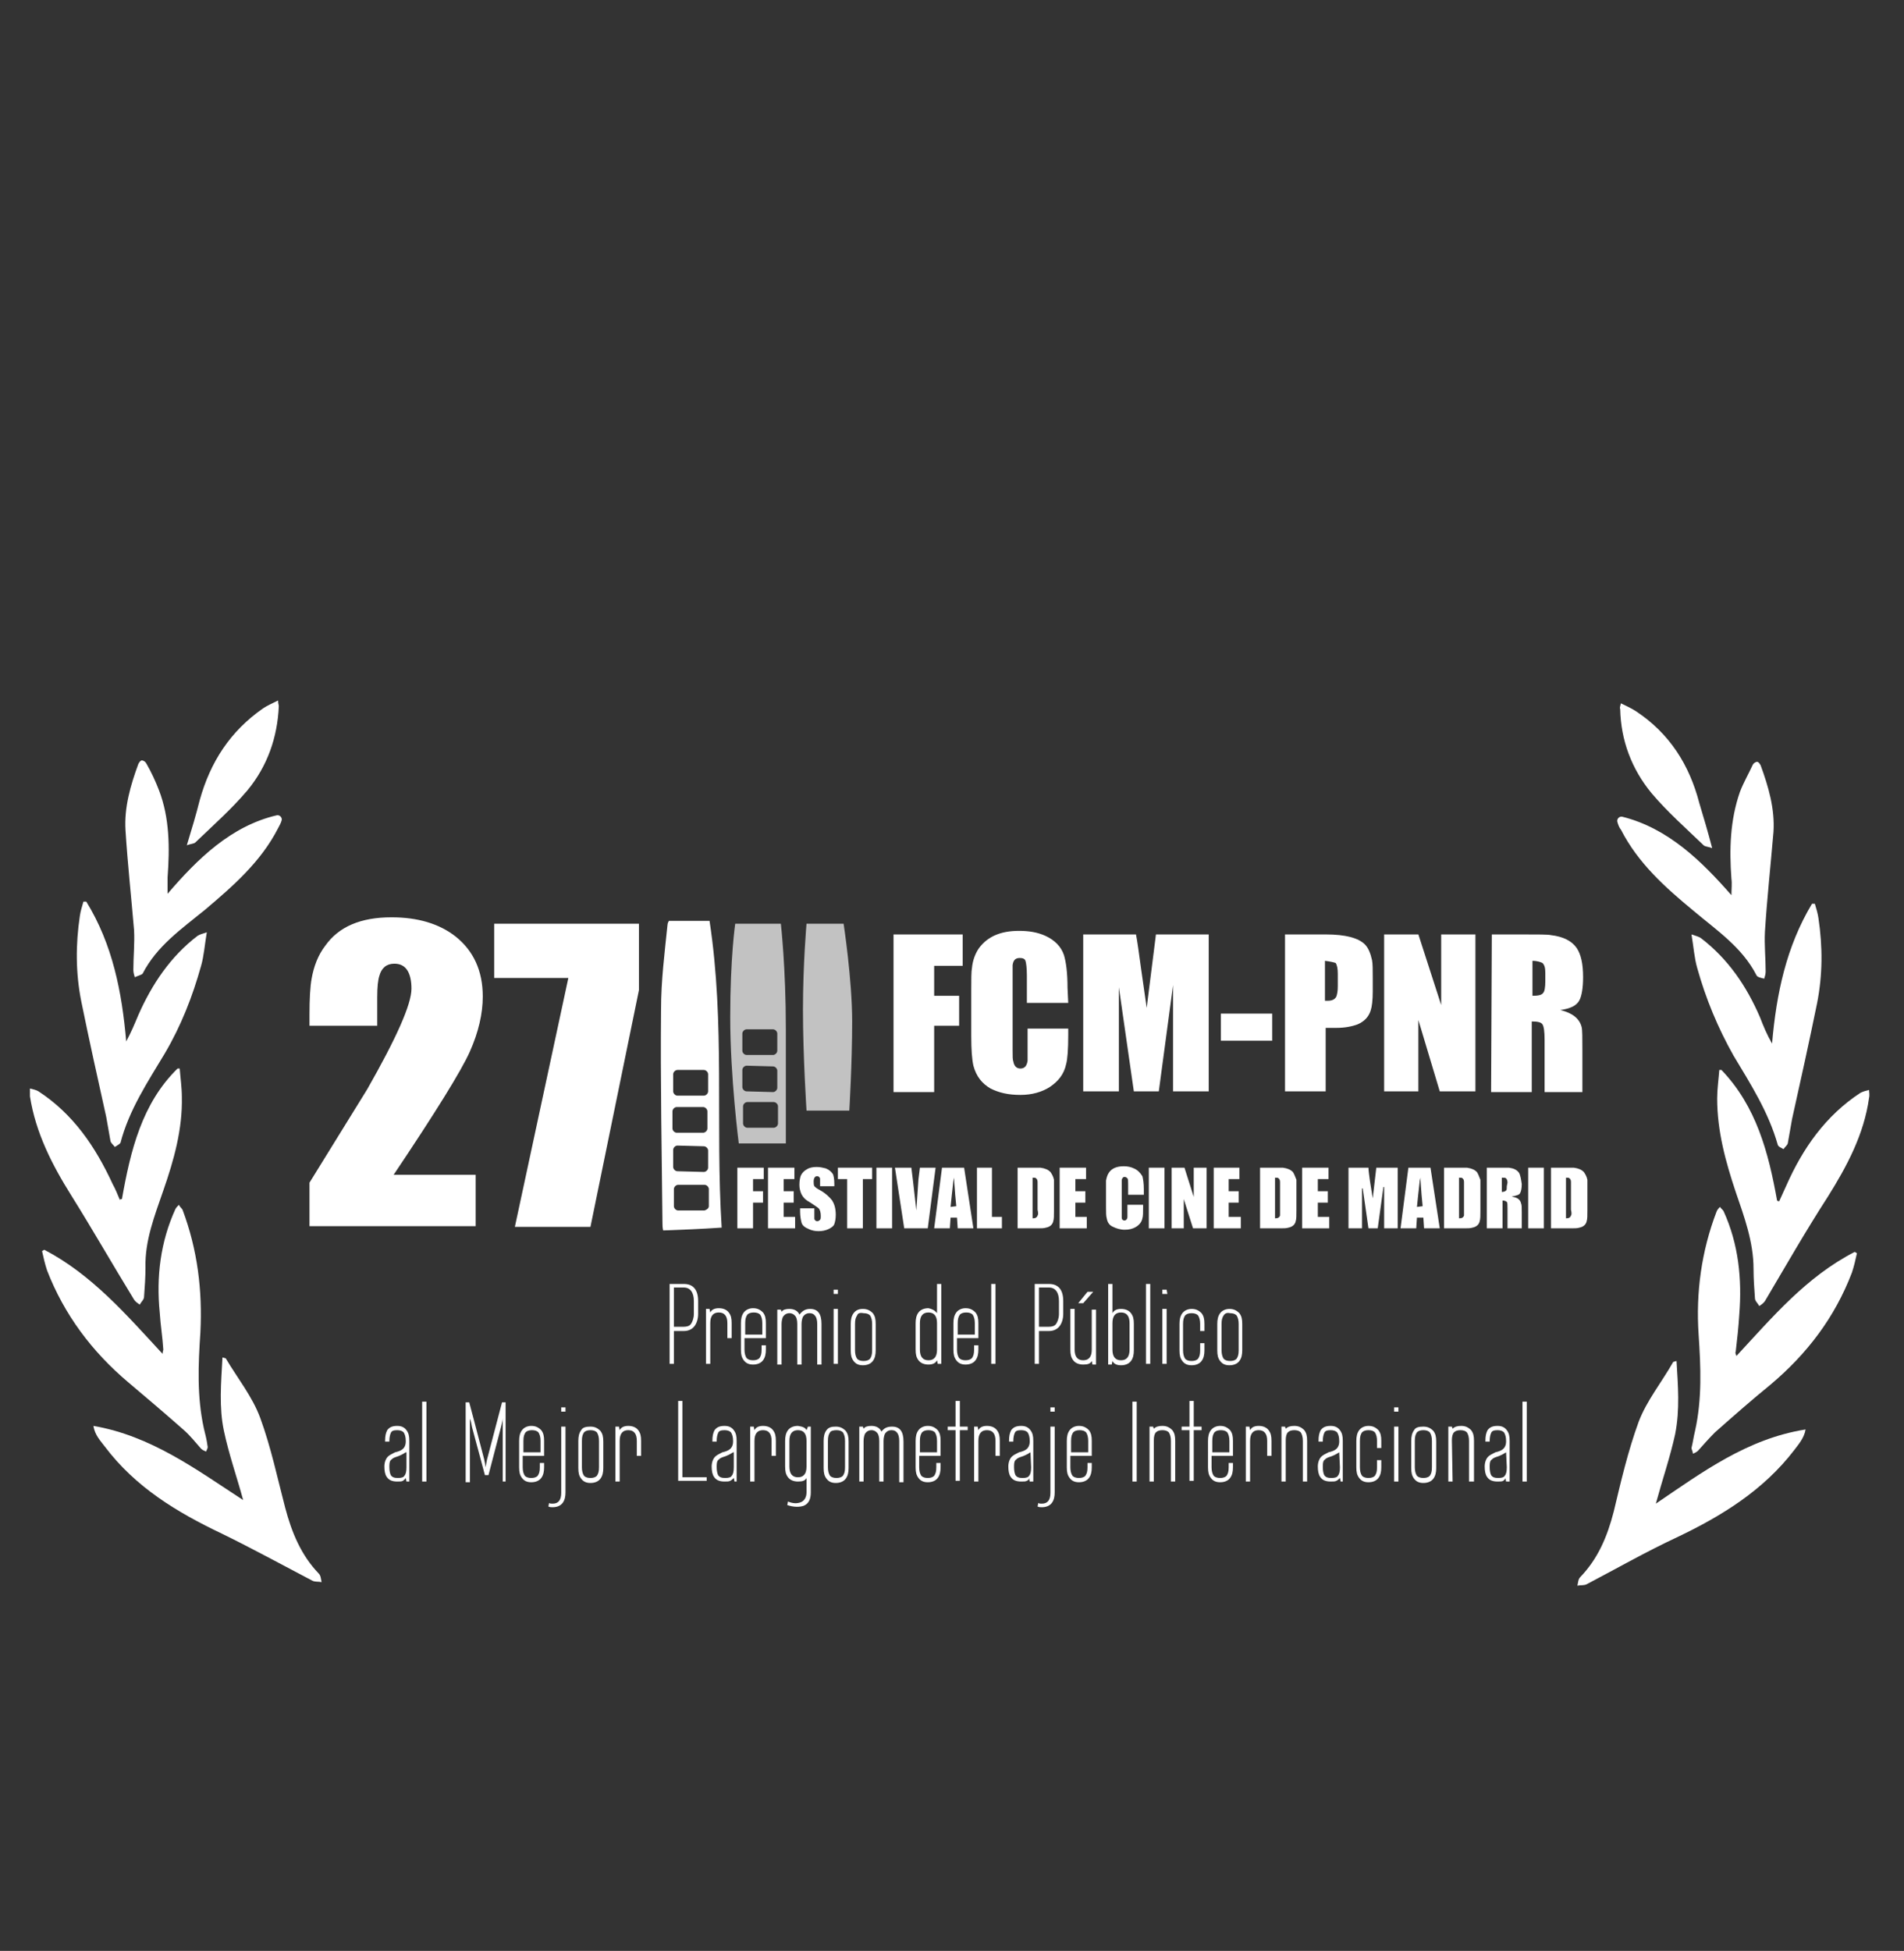 <?xml version="1.0" encoding="utf-8"?>
<!-- Generator: Adobe Illustrator 22.0.1, SVG Export Plug-In . SVG Version: 6.00 Build 0)  -->
<svg version="1.1" id="Layer_1" xmlns="http://www.w3.org/2000/svg" xmlns:xlink="http://www.w3.org/1999/xlink" x="0px" y="0px"
	 viewBox="0 0 267 273.5" style="enable-background:new 0 0 267 273.5;" xml:space="preserve">
<rect x="0" y="0" width="267" height="273.5" fill="#333333" stroke="none"/>
<style type="text/css">
	.st0{fill:#FFFFFF;}
	.st1{fill:none;}
	.st2{opacity:0.7;}
</style>
<g>
	<g>
		<g>
			<g>
				<g>
					<path class="st0" d="M243.5,190.1c-0.1-0.3-0.2-0.5-0.1-0.6c0.2-1.7,0.4-3.5,0.5-5.2c0.4-5-0.1-9.9-2.2-14.5
						c-0.1-0.2-0.4-0.4-0.5-0.6c-0.2,0.2-0.4,0.4-0.5,0.7c-2.1,5.5-2.9,11.3-2.5,17.2c0.3,4.5,0.5,9-0.5,13.5
						c-0.2,0.8-0.3,1.6-0.5,2.4c0,0.2,0.2,0.5,0.2,0.8c0.2-0.1,0.5-0.2,0.7-0.4c0.8-0.9,1.6-1.8,2.4-2.6c2.6-2.3,5.1-4.5,7.8-6.7
						c5.1-4.3,9-9.4,11.4-15.7c0.3-0.9,0.5-1.8,0.7-2.7c-0.1-0.1-0.2-0.1-0.3-0.2C253.3,179,248.6,184.6,243.5,190.1z"/>
				</g>
			</g>
		</g>
		<g>
			<g>
				<g>
					<path class="st0" d="M235.1,190.8c-0.3,0.1-0.5,0.1-0.5,0.2c-1.6,2.8-3.7,5.4-4.8,8.3c-1.5,4.1-2.5,8.4-3.5,12.6
						c-0.9,3.5-2.2,6.6-4.7,9.2c-0.3,0.3-0.3,0.8-0.4,1.2c0.4-0.1,0.9,0,1.3-0.2c4.2-2.2,8.4-4.6,12.7-6.6c6.3-3,12.1-6.6,16.4-12.2
						c0.6-0.8,1.4-1.7,1.6-2.9c-8.2,1.3-14.5,6-21,10.4c0.9-3.3,2-6.5,2.7-9.7C235.6,197.6,235.3,194.2,235.1,190.8z"/>
				</g>
			</g>
		</g>
		<g>
			<g>
				<g>
					<path class="st0" d="M241.4,150c-0.1,0-0.2,0-0.3,0c-0.1,1.3-0.3,2.7-0.3,4c0,4.6,1.2,8.9,2.6,13.1c1.2,3.5,2.5,7,2.5,10.8
						c0,1.4,0.1,2.7,0.2,4.1c0,0.4,0.4,0.7,0.6,1.1c0.3-0.2,0.6-0.4,0.8-0.7c2.9-4.9,5.7-9.8,8.8-14.6c2.7-4.3,5.1-8.8,5.8-13.9
						c0.1-0.4,0-0.8,0-1.1c-0.4,0.1-0.8,0.2-1.2,0.4c-4.9,3.2-8.1,7.8-10.4,13c-0.3,0.7-0.7,1.5-1,2.2c-0.1,0-0.2,0-0.3-0.1
						C248,161.6,246.3,155.1,241.4,150z"/>
				</g>
			</g>
		</g>
		<g>
			<g>
				<g>
					<path class="st0" d="M237.2,131c0.3,1.8,0.4,3.3,0.8,4.7c1.2,4.3,2.9,8.4,5.1,12.3c2.4,4,4.9,7.9,6.2,12.5
						c0.1,0.3,0.5,0.4,0.8,0.6c0.2-0.3,0.5-0.5,0.6-0.8c0.2-1.1,0.4-2.3,0.6-3.4c1.2-5.4,2.4-10.8,3.5-16.2c0.8-4,0.8-8,0.2-12
						c-0.1-0.7-0.3-1.3-0.5-2c-0.1,0-0.2,0-0.4,0c-3.6,6-5,12.6-5.6,19.6c-0.7-1.2-1.2-2.4-1.7-3.7c-1.9-4.4-4.5-8.2-8.3-11.1
						C238.2,131.3,237.8,131.2,237.2,131z"/>
				</g>
			</g>
		</g>
		<g>
			<g>
				<g>
					<path class="st0" d="M227.5,114.5c-0.4-0.1-0.8,0.3-0.7,0.7c0.1,0.4,0.3,0.9,0.5,1.1c2.4,4.7,6.2,8.1,10.2,11.4
						c3.2,2.7,6.8,5.1,8.8,9c0.1,0.3,0.7,0.4,1.1,0.5c0.1-0.3,0.2-0.7,0.2-1c0-1.9-0.2-3.7-0.1-5.6c0.3-4.7,0.8-9.3,1.2-14
						c0.2-3.2-0.7-6.3-1.8-9.3c-0.1-0.2-0.3-0.5-0.5-0.5s-0.5,0.2-0.6,0.4c-0.6,1.3-1.3,2.5-1.8,3.8c-1.4,4-1.5,8.1-1.2,12.2
						c0.1,0.7,0,1.4,0,2.3C238.6,120.7,233.9,116.1,227.5,114.5z"/>
				</g>
			</g>
		</g>
		<g>
			<g>
				<g>
					<path class="st0" d="M227.3,98.6c-0.1,0.5-0.2,0.6-0.1,0.8c0.1,4.4,1.6,8.4,4.4,11.8c2.2,2.6,4.8,4.9,7.3,7.3
						c0.2,0.2,0.7,0.2,1.2,0.4c-0.6-2.3-1.2-4.3-1.8-6.3c-1.4-5.4-4.2-9.8-8.9-12.9C228.8,99.3,228.1,99,227.3,98.6z"/>
				</g>
			</g>
		</g>
	</g>
	<g>
		<g>
			<path class="st0" d="M125.3,131h9.7v4.4h-4v4.2h3.5v4.2H131v9.3h-5.7V131z"/>
		</g>
		<g>
			<path class="st0" d="M149.8,140.6H144v-3.8c0-1.1-0.1-1.8-0.2-2.1c-0.1-0.3-0.4-0.4-0.8-0.4c-0.6,0-0.9,0.3-1,1
				c0,0.2,0,0.7,0,1.7v10.2c0,0.9,0,1.4,0.1,1.6c0.1,0.6,0.4,1,1,1s0.9-0.4,1-1.1c0-0.2,0-0.7,0-1.7v-2.8h5.7v0.9
				c0,2-0.1,3.4-0.3,4.1c-0.3,1.4-1.1,2.4-2.3,3.2c-1.1,0.7-2.5,1.1-4.1,1.1c-1.7,0-3-0.3-4.2-0.9c-1.2-0.7-2-1.7-2.4-3.2
				c-0.2-0.9-0.3-2.2-0.3-4.2v-6.4c0-1.5,0-2.6,0.1-3.1c0.1-1.1,0.5-2.1,1-2.8c1.2-1.6,3-2.4,5.6-2.4c1.4,0,2.6,0.2,3.7,0.7
				c1.3,0.6,2.2,1.5,2.6,2.7c0.3,1,0.5,2.5,0.5,4.6L149.8,140.6L149.8,140.6z"/>
		</g>
		<g>
			<path class="st0" d="M169.5,131v22h-5v-14.9l-2,14.9H159l-2.1-14.6V153h-5v-22h7.4c0.2,1,0.4,2.5,0.7,4.7l0.8,5.6l1.3-10.3H169.5
				z"/>
		</g>
		<g>
			<path class="st0" d="M178.4,142.1v3.8h-7.2v-3.8H178.4z"/>
		</g>
		<g>
			<path class="st0" d="M180.1,131h5.8c2.8,0,4.6,0.5,5.5,1.4c0.5,0.5,0.8,1.3,1,2.2c0.1,0.5,0.1,1.3,0.1,2.5v1.9
				c0,1.2-0.1,2.1-0.3,2.7c-0.3,0.9-0.9,1.5-1.8,1.9c-0.8,0.3-1.8,0.5-3,0.5h-1.5v8.9h-5.7v-22H180.1z M185.8,134.7v5.6
				c0.2,0,0.3,0,0.4,0c0.6,0,1-0.2,1.2-0.6c0.1-0.3,0.2-0.7,0.2-1.4v-1.8c0-0.7-0.1-1.2-0.3-1.5C187,134.9,186.6,134.8,185.8,134.7z
				"/>
		</g>
		<g>
			<path class="st0" d="M206.9,131v22h-5l-3-10v10h-4.8v-22h4.8l3.2,9.9V131H206.9z"/>
		</g>
		<g>
			<path class="st0" d="M209.2,131h4.1c2.4,0,3.8,0,4.2,0.1c1.7,0.2,2.9,0.8,3.6,1.8c0.6,0.9,0.9,2.2,0.9,4.1c0,1.5-0.2,2.6-0.5,3.2
				c-0.4,0.8-1.3,1.2-2.7,1.4c1.7,0.4,2.7,1.2,3,2.4c0.1,0.4,0.1,1.5,0.1,3.3v5.8h-5.3v-7.3c0-1.2-0.1-1.9-0.3-2.2s-0.7-0.4-1.5-0.4
				v9.9h-5.7L209.2,131L209.2,131z M214.9,134.7v4.9c0.8,0,1.3-0.1,1.5-0.4c0.2-0.2,0.3-0.8,0.3-1.6v-1.2c0-0.7-0.1-1.1-0.4-1.4
				C216.1,134.9,215.6,134.7,214.9,134.7z"/>
		</g>
	</g>
	<g>
		<g>
			<path class="st1" d="M179.3,165.2c-0.1,0-0.2-0.1-0.4-0.1v5.6c0.3,0,0.5-0.1,0.6-0.3c0-0.1,0-0.2,0-0.9v-3.9
				C179.4,165.4,179.4,165.3,179.3,165.2z"/>
		</g>
		<g>
			<path class="st1" d="M205.1,165.2c-0.1,0-0.2-0.1-0.4-0.1v5.6c0.3,0,0.5-0.1,0.6-0.3c0-0.1,0-0.2,0-0.9v-3.9
				C205.2,165.4,205.2,165.3,205.1,165.2z"/>
		</g>
		<g>
			<path class="st1" d="M220.1,165.2c-0.1,0-0.2-0.1-0.4-0.1v5.6c0.3,0,0.5-0.1,0.6-0.3c0-0.1,0-0.2,0-0.9v-3.9
				C220.3,165.4,220.2,165.3,220.1,165.2z"/>
		</g>
		<g>
			<path class="st1" d="M210.7,165.2v1.8c0.3,0,0.4-0.1,0.5-0.1c0-0.1,0.1-0.2,0.1-0.6v-0.5c0-0.2,0-0.4-0.1-0.5
				C211,165.2,210.9,165.2,210.7,165.2z"/>
		</g>
		<g>
			<path class="st1" d="M198.8,169.1h0.7c-0.1-0.8-0.2-1.9-0.3-3.2C199,167.3,198.9,168.4,198.8,169.1z"/>
		</g>
		<g>
			<path class="st1" d="M145.3,165.2c-0.1,0-0.2-0.1-0.4-0.1v5.6c0.3,0,0.5-0.1,0.6-0.3c0-0.1,0-0.2,0-0.9v-3.9
				C145.5,165.4,145.4,165.3,145.3,165.2z"/>
		</g>
		<g>
			<path class="st1" d="M133.3,169.1h0.7c-0.1-0.8-0.2-1.9-0.3-3.2C133.5,167.3,133.4,168.4,133.3,169.1z"/>
		</g>
		<g>
			<polygon class="st0" points="107,167 105.6,167 105.6,165.3 107.1,165.3 107.1,163.7 103.4,163.7 103.4,172.2 105.6,172.2 
				105.6,168.6 107,168.6 			"/>
		</g>
		<g>
			<polygon class="st0" points="109.9,168.6 111.3,168.6 111.3,167 109.9,167 109.9,165.3 111.4,165.3 111.4,163.7 107.7,163.7 
				107.7,172.2 111.5,172.2 111.5,170.6 109.9,170.6 			"/>
		</g>
		<g>
			<path class="st0" d="M114.9,166.8c-0.4-0.2-0.6-0.4-0.7-0.5c-0.1-0.2-0.1-0.4-0.1-0.7s0.1-0.5,0.2-0.6s0.2-0.1,0.3-0.1
				c0.2,0,0.3,0.1,0.4,0.3c0,0.1,0,0.2,0,0.5v0.6h2V166c0-0.7-0.1-1.2-0.2-1.4c-0.2-0.3-0.5-0.6-1-0.8c-0.4-0.1-0.8-0.2-1.3-0.2l0,0
				c-0.5,0-1,0.1-1.3,0.3c-0.4,0.2-0.7,0.5-0.9,0.9c-0.1,0.3-0.2,0.7-0.2,1.3c0,0.5,0.1,0.8,0.2,1.1s0.3,0.6,0.6,0.9
				c0.1,0.1,0.4,0.3,0.9,0.6c0.6,0.4,0.9,0.6,1,0.7c0.2,0.2,0.3,0.6,0.3,1.1c0,0.2,0,0.4-0.1,0.5s-0.2,0.2-0.4,0.2
				c-0.2,0-0.3-0.1-0.4-0.3c0-0.1,0-0.3,0-0.5v-1h-2v0.5c0,0.6,0.1,1.1,0.2,1.5s0.5,0.7,1,0.9c0.4,0.2,0.9,0.3,1.4,0.3
				s1-0.1,1.4-0.3s0.7-0.4,0.8-0.7c0.1-0.3,0.2-0.7,0.2-1.3c0-0.9-0.2-1.5-0.5-2C116.3,167.8,115.8,167.3,114.9,166.8z"/>
		</g>
		<g>
			<polygon class="st0" points="118.8,172.2 121,172.2 121,165.3 122.3,165.3 122.3,163.7 117.5,163.7 117.5,165.3 118.8,165.3 			
				"/>
		</g>
		<g>
			<rect x="122.9" y="163.7" class="st0" width="2.2" height="8.5"/>
		</g>
		<g>
			<path class="st0" d="M128.5,169.7L128.5,169.7c-0.2-1.7-0.4-3.7-0.7-6h-2.3l1.3,8.5h3.3l1.1-8.5H129l-0.2,1.6
				C128.7,166.7,128.6,168.1,128.5,169.7z"/>
		</g>
		<g>
			<path class="st0" d="M132.1,163.7l-1.1,8.5h2.2l0.1-1.5h0.9l0,0l0.1,1.5h2.2l-1.3-8.5H132.1z M133.3,169.2L133.3,169.2
				c0.1-0.9,0.2-2.1,0.4-3.7l0.1-0.4v0.4c0.1,1.5,0.2,2.7,0.3,3.6l0,0L133.3,169.2L133.3,169.2z"/>
		</g>
		<g>
			<polygon class="st0" points="139.1,163.7 137,163.7 137,172.2 140.5,172.2 140.5,170.6 139.1,170.6 			"/>
		</g>
		<g>
			<path class="st0" d="M147.3,164.3c-0.3-0.3-0.7-0.5-1.4-0.6c-0.3,0-0.8,0-1.6,0h-1.6v8.5h2.8c0.5,0,0.9,0,1.2-0.1
				c0.5-0.1,0.9-0.4,1-0.9c0.1-0.3,0.1-0.8,0.1-1.5v-3c0-0.9,0-1.2,0-1.3C147.7,164.9,147.5,164.6,147.3,164.3z M145.5,170.4
				c-0.1,0.3-0.3,0.4-0.7,0.4l0,0v-5.7l0,0c0.3,0,0.4,0,0.5,0.1s0.2,0.2,0.2,0.5v3.9C145.6,170,145.6,170.3,145.5,170.4z"/>
		</g>
		<g>
			<polygon class="st0" points="150.8,168.6 152.2,168.6 152.2,167 150.8,167 150.8,165.3 152.3,165.3 152.3,163.7 148.6,163.7 
				148.6,172.2 152.4,172.2 152.4,170.6 150.8,170.6 			"/>
		</g>
		<g>
			<path class="st0" d="M159,163.8c-0.4-0.2-0.9-0.3-1.4-0.3l0,0c-1,0-1.7,0.3-2.1,0.9c-0.2,0.3-0.3,0.6-0.4,1.1c0,0.2,0,0.6,0,1.2
				v2.5c0,0.7,0,1.3,0.1,1.6c0.1,0.6,0.4,1,0.9,1.2c0.4,0.2,1,0.4,1.6,0.4l0,0c0.6,0,1.1-0.1,1.6-0.4c0.5-0.3,0.8-0.7,0.9-1.2
				c0.1-0.3,0.1-0.8,0.1-1.6v-0.3h-2.2v1c0,0.4,0,0.6,0,0.7c0,0.3-0.2,0.5-0.4,0.5s-0.4-0.1-0.4-0.4c0-0.1,0-0.3,0-0.6v-4
				c0-0.4,0-0.6,0-0.7c0.1-0.3,0.2-0.4,0.4-0.4l0,0c0.2,0,0.3,0.1,0.4,0.2c0.1,0.1,0.1,0.4,0.1,0.8v1.5h2.2v-0.8
				c0-0.8-0.1-1.4-0.2-1.8C159.9,164.4,159.5,164,159,163.8z"/>
		</g>
		<g>
			<rect x="161.1" y="163.7" class="st0" width="2.2" height="8.5"/>
		</g>
		<g>
			<polygon class="st0" points="164.3,163.7 164.3,172.2 166,172.2 166,168.1 167.3,172.2 169.2,172.2 169.2,163.7 167.4,163.7 
				167.4,167.8 166.1,163.7 			"/>
		</g>
		<g>
			<polygon class="st0" points="172.3,168.6 173.7,168.6 173.7,167 172.3,167 172.3,165.3 173.8,165.3 173.8,163.7 170.2,163.7 
				170.2,172.2 174,172.2 174,170.6 172.3,170.6 			"/>
		</g>
		<g>
			<path class="st0" d="M181.3,164.3c-0.3-0.3-0.7-0.5-1.4-0.6c-0.3,0-0.8,0-1.6,0h-1.6v8.5h2.8c0.5,0,0.9,0,1.2-0.1
				c0.5-0.1,0.9-0.4,1-0.9c0.1-0.3,0.1-0.8,0.1-1.5v-3c0-0.9,0-1.2,0-1.3C181.6,164.9,181.5,164.6,181.3,164.3z M179.5,170.4
				c-0.1,0.3-0.3,0.4-0.7,0.4l0,0v-5.7l0,0c0.3,0,0.4,0,0.5,0.1s0.2,0.2,0.2,0.5v3.9C179.5,170,179.5,170.3,179.5,170.4z"/>
		</g>
		<g>
			<polygon class="st0" points="184.8,168.6 186.2,168.6 186.2,167 184.8,167 184.8,165.3 186.3,165.3 186.3,163.7 182.6,163.7 
				182.6,172.2 186.4,172.2 186.4,170.6 184.8,170.6 			"/>
		</g>
		<g>
			<path class="st0" d="M191.9,163.7h-2.8v8.5h1.9v-5.6h0.1l0.8,5.6h1.3l0.8-5.8h0.1v5.8h1.9v-8.5h-3l-0.5,4.3l-0.4-2.5
				C192,164.7,191.9,164.1,191.9,163.7z"/>
		</g>
		<g>
			<path class="st0" d="M197.5,163.7l-1.1,8.5h2.2l0.1-1.5h0.9l0,0l0.1,1.5h2.2l-1.3-8.5H197.5z M198.7,169.2L198.7,169.2
				c0.1-0.9,0.2-2.1,0.4-3.7l0.1-0.4v0.4c0.1,1.5,0.2,2.7,0.3,3.6l0,0L198.7,169.2L198.7,169.2z"/>
		</g>
		<g>
			<path class="st0" d="M207.1,164.3c-0.3-0.3-0.7-0.5-1.4-0.6c-0.3,0-0.8,0-1.6,0h-1.6v8.5h2.8c0.5,0,0.9,0,1.2-0.1
				c0.5-0.1,0.9-0.4,1-0.9c0.1-0.3,0.1-0.8,0.1-1.5v-3c0-0.9,0-1.2,0-1.3C207.4,164.9,207.3,164.6,207.1,164.3z M205.3,170.4
				c-0.1,0.3-0.3,0.4-0.7,0.4l0,0v-5.7l0,0c0.3,0,0.4,0,0.5,0.1s0.2,0.2,0.2,0.5v3.9C205.3,170,205.3,170.3,205.3,170.4z"/>
		</g>
		<g>
			<path class="st0" d="M213,164.4c-0.3-0.4-0.7-0.6-1.4-0.7c-0.2,0-0.7,0-1.6,0h-1.5v8.5h2.2v-3.9l0,0c0.3,0,0.5,0.1,0.6,0.2
				c0.1,0.1,0.1,0.4,0.1,0.9v2.8h2V170c0-0.7,0-1.1-0.1-1.3c-0.1-0.5-0.5-0.8-1.1-0.9l-0.2-0.1h0.2c0.5-0.1,0.9-0.2,1-0.5
				c0.1-0.2,0.2-0.6,0.2-1.2C213.3,165.3,213.2,164.7,213,164.4z M211.3,166.3c0,0.3,0,0.5-0.1,0.6s-0.3,0.2-0.6,0.2l0,0v-2l0,0
				c0.3,0,0.5,0,0.6,0.1s0.2,0.3,0.2,0.6L211.3,166.3L211.3,166.3z"/>
		</g>
		<g>
			<rect x="214.3" y="163.7" class="st0" width="2.2" height="8.5"/>
		</g>
		<g>
			<path class="st0" d="M222.1,164.3c-0.3-0.3-0.7-0.5-1.4-0.6c-0.3,0-0.8,0-1.6,0h-1.6v8.5h2.8c0.5,0,0.9,0,1.2-0.1
				c0.5-0.1,0.9-0.4,1-0.9c0.1-0.3,0.1-0.8,0.1-1.5v-3c0-0.9,0-1.2,0-1.3C222.5,164.9,222.3,164.6,222.1,164.3z M220.3,170.4
				c-0.1,0.3-0.3,0.4-0.7,0.4l0,0v-5.7l0,0c0.3,0,0.4,0,0.5,0.1s0.2,0.2,0.2,0.5v3.9C220.4,170,220.4,170.3,220.3,170.4z"/>
		</g>
	</g>
	<g class="st2">
		<g>
			<path class="st0" d="M113.1,129.5h5.2c0,0,1.2,7.8,1.2,13.7s-0.4,12.5-0.4,12.5h-6c0,0-0.5-7.7-0.5-14.1
				C112.6,135.1,113.1,129.5,113.1,129.5z"/>
		</g>
	</g>
	<g>
		<g>
			<g>
				<path class="st0" d="M99.5,129.1c-1.8,0-4,0-5.7,0c0,0-0.2,0.3-0.2,0.6c-0.4,3.9-0.9,7.8-0.9,11.8c-0.1,10,0.1,20,0.2,30
					c0,0.3,0,0.6,0.1,1c2.7-0.1,5.3-0.2,8.2-0.4C100.3,157.7,101.7,143.5,99.5,129.1z M94.4,150.6c0-0.3,0.3-0.6,0.6-0.6h3.7
					c0.3,0,0.6,0.3,0.6,0.6v2.4c0,0.3-0.3,0.6-0.6,0.6H95c-0.3,0-0.6-0.3-0.6-0.6V150.6z M94.3,155.8c0-0.3,0.3-0.6,0.6-0.6h3.7
					c0.3,0,0.6,0.3,0.6,0.6v2.4c0,0.3-0.3,0.6-0.6,0.6h-3.7c-0.3,0-0.6-0.3-0.6-0.6V155.8z M94.4,161.2c0-0.3,0.3-0.6,0.6-0.6
					l3.7,0.1c0.3,0,0.6,0.3,0.6,0.6v2.4c0,0.3-0.3,0.6-0.6,0.6l-3.7-0.1c-0.3,0-0.6-0.3-0.6-0.6V161.2z M98.8,169.7h-3.7
					c-0.3,0-0.6-0.3-0.6-0.6v-2.4c0-0.3,0.3-0.6,0.6-0.6h3.7c0.3,0,0.6,0.3,0.6,0.6v2.4C99.4,169.4,99.1,169.6,98.8,169.7z"/>
			</g>
		</g>
	</g>
	<g class="st2">
		<g>
			<g>
				<path class="st0" d="M109.5,129.5h-6.4c0,0-0.7,4.7-0.7,13.1c0,8.4,1.2,17.7,1.2,17.7h6.6c0,0,0-7.5,0-16.1
					S109.5,129.5,109.5,129.5z M104.7,144.3h3.7c0.3,0,0.6,0.3,0.6,0.6v2.4c0,0.3-0.3,0.6-0.6,0.6h-3.7c-0.3,0-0.6-0.3-0.6-0.6v-2.4
					C104.1,144.6,104.4,144.3,104.7,144.3z M108.5,158.1h-3.7c-0.3,0-0.6-0.3-0.6-0.6v-2.4c0-0.3,0.3-0.6,0.6-0.6h3.7
					c0.3,0,0.6,0.3,0.6,0.6v2.4C109.1,157.8,108.8,158.1,108.5,158.1z M109,152.5c0,0.3-0.3,0.6-0.6,0.6l-3.7-0.1
					c-0.3,0-0.6-0.3-0.6-0.6V150c0-0.3,0.3-0.6,0.6-0.6l3.7,0.1c0.3,0,0.6,0.3,0.6,0.6V152.5z"/>
			</g>
		</g>
	</g>
	<g>
		<g>
			<g>
				<g>
					<path class="st0" d="M6.2,175.2c-0.1,0.1-0.2,0.1-0.3,0.2c0.2,0.9,0.4,1.8,0.7,2.7c2.4,6.2,6.3,11.4,11.4,15.7
						c2.6,2.2,5.2,4.4,7.8,6.7c0.9,0.8,1.6,1.7,2.4,2.6c0.2,0.2,0.5,0.3,0.7,0.4c0.1-0.3,0.3-0.5,0.2-0.8c-0.1-0.8-0.3-1.6-0.5-2.4
						c-1-4.5-0.8-9-0.5-13.5c0.3-5.9-0.4-11.6-2.5-17.2c-0.1-0.2-0.4-0.4-0.5-0.7c-0.2,0.2-0.4,0.4-0.5,0.6
						c-2.1,4.6-2.7,9.5-2.2,14.5c0.1,1.7,0.4,3.5,0.5,5.2c0,0.1-0.1,0.3-0.1,0.6C17.7,184.3,12.9,178.7,6.2,175.2z"/>
				</g>
			</g>
		</g>
		<g>
			<g>
				<g>
					<path class="st0" d="M31.4,200.6c0.7,3.3,1.8,6.4,2.7,9.7c-6.6-4.3-12.9-9-21-10.4c0.2,1.3,1,2.1,1.6,2.9
						c4.3,5.7,10.1,9.2,16.4,12.2c4.3,2.1,8.5,4.4,12.7,6.6c0.4,0.2,0.8,0.1,1.3,0.2c-0.1-0.4-0.1-0.9-0.4-1.2
						c-2.5-2.6-3.8-5.8-4.7-9.2c-1.1-4.2-2-8.5-3.5-12.6c-1.1-3-3.2-5.6-4.8-8.3c0-0.1-0.2-0.1-0.5-0.2
						C31,193.9,30.7,197.3,31.4,200.6z"/>
				</g>
			</g>
		</g>
		<g>
			<g>
				<g>
					<path class="st0" d="M17.1,168.1c-0.1,0-0.2,0-0.3,0.1c-0.3-0.7-0.6-1.5-1-2.2c-2.4-5.2-5.5-9.8-10.4-13
						c-0.3-0.2-0.8-0.3-1.2-0.4c0,0.4,0,0.8,0,1.1c0.8,5.1,3.1,9.6,5.8,13.9c3,4.8,5.8,9.7,8.8,14.6c0.2,0.3,0.5,0.5,0.8,0.7
						c0.2-0.4,0.6-0.7,0.6-1.1c0.1-1.4,0.2-2.7,0.2-4.1c-0.1-3.8,1.3-7.3,2.5-10.8c1.5-4.3,2.7-8.6,2.6-13.1c0-1.3-0.2-2.7-0.3-4
						c-0.1,0-0.2,0-0.3,0C19.9,154.7,18.3,161.3,17.1,168.1z"/>
				</g>
			</g>
		</g>
		<g>
			<g>
				<g>
					<path class="st0" d="M27.7,131.2c-3.8,2.9-6.4,6.8-8.3,11.1c-0.5,1.2-1,2.4-1.7,3.7c-0.6-6.9-1.9-13.6-5.6-19.6
						c-0.1,0-0.2,0-0.4,0c-0.2,0.7-0.4,1.3-0.5,2c-0.6,4-0.6,8,0.2,12c1.1,5.4,2.3,10.8,3.5,16.2c0.2,1.1,0.4,2.3,0.6,3.4
						c0.1,0.3,0.4,0.5,0.6,0.8c0.3-0.2,0.7-0.4,0.8-0.6c1.2-4.6,3.8-8.5,6.2-12.5c2.3-3.9,3.9-8,5.1-12.3c0.4-1.4,0.5-2.9,0.8-4.7
						C28.4,130.9,28,131,27.7,131.2z"/>
				</g>
			</g>
		</g>
		<g>
			<g>
				<g>
					<path class="st0" d="M23.5,125.3c0-0.9,0-1.6,0-2.3c0.3-4.1,0.3-8.3-1.2-12.2c-0.5-1.3-1.1-2.6-1.8-3.8
						c-0.1-0.2-0.4-0.4-0.6-0.4s-0.4,0.3-0.5,0.5c-1.1,3-2,6.1-1.8,9.3c0.3,4.7,0.8,9.3,1.2,14c0.1,1.8-0.1,3.7-0.1,5.6
						c0,0.3,0.1,0.7,0.2,1c0.4-0.2,0.9-0.3,1.1-0.5c2-3.9,5.5-6.3,8.8-9c3.9-3.3,7.8-6.7,10.2-11.4c0.1-0.2,0.4-0.7,0.5-1.1
						s-0.3-0.8-0.7-0.7C32.4,115.8,27.7,120.4,23.5,125.3z"/>
				</g>
			</g>
		</g>
		<g>
			<g>
				<g>
					<path class="st0" d="M36.9,99.3c-4.6,3.2-7.4,7.5-8.9,12.9c-0.5,2-1.1,4-1.8,6.3c0.5-0.2,1-0.2,1.2-0.4
						c2.5-2.4,5.1-4.7,7.3-7.3c2.8-3.4,4.2-7.4,4.4-11.8c0-0.2-0.1-0.3-0.1-0.8C38.2,98.6,37.5,98.9,36.9,99.3z"/>
				</g>
			</g>
		</g>
	</g>
	<g>
		<path class="st0" d="M94.5,191.2h-0.6V180h2c1.3,0,2,0.8,2,2.4v1.8c0,0.7-0.2,1.3-0.5,1.7s-0.8,0.7-1.5,0.7h-1.4V191.2z
			 M94.5,180.5v5.5h1.4c0.4,0,0.8-0.1,1-0.4c0.2-0.3,0.4-0.8,0.4-1.4v-1.8c0-1.2-0.5-1.9-1.4-1.9L94.5,180.5L94.5,180.5z"/>
		<path class="st0" d="M99.6,191.2H99v-7.7h0.5l0.1,0.5c0.2-0.4,0.6-0.6,1.2-0.6s1.1,0.2,1.4,0.6c0.3,0.4,0.4,0.8,0.4,1.5v2.1H102
			v-2.1c0-1-0.4-1.5-1.2-1.5c-0.8,0-1.2,0.5-1.2,1.5C99.6,185.5,99.6,191.2,99.6,191.2z"/>
		<path class="st0" d="M103.9,185.5c0-0.6,0.1-1.1,0.4-1.5s0.8-0.6,1.3-0.6c0.6,0,1,0.2,1.4,0.6c0.3,0.4,0.4,0.8,0.4,1.5v2.1h-3v1.6
			c0,0.5,0.1,0.9,0.3,1.2c0.2,0.2,0.5,0.3,0.9,0.3s0.7-0.1,0.9-0.3c0.2-0.3,0.3-0.6,0.3-1.2v-0.6h0.6v0.6c0,0.6-0.1,1.1-0.4,1.5
			s-0.8,0.6-1.4,0.6s-1-0.2-1.3-0.6c-0.3-0.4-0.4-0.8-0.4-1.5C103.9,189.2,103.9,185.5,103.9,185.5z M104.5,187.1h2.4v-1.6
			c0-0.5-0.1-0.9-0.3-1.2c-0.2-0.2-0.5-0.3-0.9-0.3s-0.7,0.1-0.9,0.3c-0.2,0.3-0.3,0.6-0.3,1.2C104.5,185.5,104.5,187.1,104.5,187.1
			z"/>
		<path class="st0" d="M113.6,183.5c1.1,0,1.6,0.7,1.6,2.1v5.7h-0.6v-5.7c0-0.5-0.1-0.8-0.2-1c-0.2-0.3-0.4-0.5-0.9-0.5
			c-0.4,0-0.7,0.2-0.9,0.5c-0.1,0.2-0.2,0.6-0.2,1v5.7h-0.6v-5.7c0-0.5-0.1-0.8-0.2-1c-0.2-0.3-0.5-0.5-0.9-0.5s-0.7,0.2-0.9,0.5
			c-0.1,0.2-0.2,0.6-0.2,1v5.7H109v-7.7h0.5l0.1,0.3c0.2-0.3,0.6-0.4,1.1-0.4c0.7,0,1.2,0.3,1.4,0.8
			C112.5,183.8,112.9,183.5,113.6,183.5z"/>
		<path class="st0" d="M117.5,181.4h-0.6v-0.6h0.6V181.4z M117.5,191.2h-0.6v-7.7h0.6V191.2z"/>
		<path class="st0" d="M121,183.5c0.6,0,1,0.2,1.4,0.6c0.3,0.4,0.4,0.8,0.4,1.5v3.7c0,0.6-0.1,1.1-0.4,1.5s-0.8,0.6-1.4,0.6
			s-1-0.2-1.3-0.6c-0.3-0.4-0.4-0.8-0.4-1.5v-3.7c0-0.6,0.1-1.1,0.4-1.5C120,183.7,120.4,183.5,121,183.5z M120.2,184.4
			c-0.2,0.3-0.3,0.6-0.3,1.2v3.7c0,0.5,0.1,0.9,0.3,1.2c0.2,0.2,0.5,0.3,0.9,0.3s0.7-0.1,0.9-0.3c0.2-0.3,0.3-0.6,0.3-1.2v-3.7
			c0-0.5-0.1-0.9-0.3-1.2c-0.2-0.2-0.5-0.3-0.9-0.3C120.6,184,120.3,184.1,120.2,184.4z"/>
		<path class="st0" d="M131.4,184.1V180h0.6v11.2h-0.5l-0.1-0.5c-0.2,0.4-0.6,0.6-1.2,0.6c-0.6,0-1.1-0.2-1.4-0.6
			c-0.3-0.4-0.4-0.8-0.4-1.5v-3.7c0-0.6,0.1-1.1,0.4-1.5c0.3-0.4,0.8-0.6,1.4-0.6C130.7,183.5,131.1,183.7,131.4,184.1z M129,185.5
			v3.7c0,1,0.4,1.5,1.2,1.5s1.2-0.5,1.2-1.5v-3.7c0-1-0.4-1.5-1.2-1.5S129,184.5,129,185.5z"/>
		<path class="st0" d="M133.7,185.5c0-0.6,0.1-1.1,0.4-1.5c0.3-0.4,0.8-0.6,1.3-0.6c0.6,0,1,0.2,1.4,0.6c0.3,0.4,0.4,0.8,0.4,1.5
			v2.1h-3v1.6c0,0.5,0.1,0.9,0.3,1.2c0.2,0.2,0.5,0.3,0.9,0.3s0.7-0.1,0.9-0.3c0.2-0.3,0.3-0.6,0.3-1.2v-0.6h0.6v0.6
			c0,0.6-0.1,1.1-0.4,1.5c-0.3,0.4-0.8,0.6-1.4,0.6c-0.6,0-1-0.2-1.3-0.6c-0.3-0.4-0.4-0.8-0.4-1.5V185.5z M134.3,187.1h2.4v-1.6
			c0-0.5-0.1-0.9-0.3-1.2c-0.2-0.2-0.5-0.3-0.9-0.3s-0.7,0.1-0.9,0.3c-0.2,0.3-0.3,0.6-0.3,1.2V187.1z"/>
		<path class="st0" d="M139.6,191.2H139V180h0.6V191.2z"/>
		<path class="st0" d="M145.7,191.2h-0.6V180h2c1.3,0,2,0.8,2,2.4v1.8c0,0.7-0.2,1.3-0.5,1.7s-0.8,0.7-1.5,0.7h-1.4V191.2z
			 M145.7,180.5v5.5h1.4c0.4,0,0.8-0.1,1-0.4c0.2-0.3,0.4-0.8,0.4-1.4v-1.8c0-1.2-0.5-1.9-1.4-1.9L145.7,180.5L145.7,180.5z"/>
		<path class="st0" d="M153.1,183.6h0.6v7.7h-0.5l-0.1-0.5c-0.2,0.4-0.6,0.5-1.2,0.5c-0.6,0-1.1-0.2-1.4-0.6
			c-0.3-0.4-0.4-0.8-0.4-1.5v-5.7h0.6v5.7c0,1,0.4,1.5,1.2,1.5s1.2-0.5,1.2-1.5L153.1,183.6L153.1,183.6z M151.9,182.7h-0.7l1.3-1.6
			h0.8L151.9,182.7z"/>
		<path class="st0" d="M157.2,183.5c0.6,0,1.1,0.2,1.4,0.6c0.3,0.4,0.4,0.8,0.4,1.5v3.7c0,0.6-0.1,1.1-0.4,1.5
			c-0.3,0.4-0.8,0.6-1.4,0.6c-0.6,0-1-0.2-1.2-0.6l-0.1,0.5h-0.5V180h0.6v4.1C156.2,183.7,156.6,183.5,157.2,183.5z M157.2,184
			c-0.8,0-1.2,0.5-1.2,1.5v3.7c0,1,0.4,1.5,1.2,1.5s1.2-0.5,1.2-1.5v-3.7C158.4,184.5,158,184,157.2,184z"/>
		<path class="st0" d="M161.3,191.2h-0.6V180h0.6V191.2z"/>
		<path class="st0" d="M163.7,181.4H163v-0.6h0.6L163.7,181.4L163.7,181.4z M163.6,191.2H163v-7.7h0.6V191.2z"/>
		<path class="st0" d="M168.3,188.3h0.6v1c0,0.6-0.1,1.1-0.4,1.5c-0.3,0.4-0.8,0.6-1.4,0.6c-0.6,0-1-0.2-1.3-0.6
			c-0.3-0.4-0.4-0.8-0.4-1.5v-3.7c0-0.6,0.1-1.1,0.4-1.5c0.3-0.4,0.8-0.6,1.3-0.6c0.6,0,1,0.2,1.4,0.6c0.3,0.4,0.4,0.8,0.4,1.5v1
			h-0.6v-1c0-0.5-0.1-0.9-0.3-1.2c-0.2-0.2-0.5-0.3-0.9-0.3s-0.7,0.1-0.9,0.3c-0.2,0.3-0.3,0.6-0.3,1.2v3.7c0,0.5,0.1,0.9,0.3,1.2
			c0.2,0.2,0.5,0.3,0.9,0.3s0.7-0.1,0.9-0.3c0.2-0.3,0.3-0.6,0.3-1.2V188.3z"/>
		<path class="st0" d="M172.4,183.5c0.6,0,1,0.2,1.4,0.6c0.3,0.4,0.4,0.8,0.4,1.5v3.7c0,0.6-0.1,1.1-0.4,1.5
			c-0.3,0.4-0.8,0.6-1.4,0.6c-0.6,0-1-0.2-1.3-0.6c-0.3-0.4-0.4-0.8-0.4-1.5v-3.7c0-0.6,0.1-1.1,0.4-1.5
			C171.4,183.7,171.9,183.5,172.4,183.5z M171.6,184.4c-0.2,0.3-0.3,0.6-0.3,1.2v3.7c0,0.5,0.1,0.9,0.3,1.2c0.2,0.2,0.5,0.3,0.9,0.3
			s0.7-0.1,0.9-0.3c0.2-0.3,0.3-0.6,0.3-1.2v-3.7c0-0.5-0.1-0.9-0.3-1.2c-0.2-0.2-0.5-0.3-0.9-0.3
			C172.1,184,171.8,184.1,171.6,184.4z"/>
		<path class="st0" d="M56.5,207.6c-0.2,0.1-0.4,0.1-0.8,0.1c-0.7,0-1.2-0.2-1.5-0.7c-0.2-0.3-0.3-0.8-0.3-1.4
			c0-0.6,0.2-1.1,0.5-1.4c0.2-0.2,0.6-0.4,1-0.6c0.5-0.1,0.9-0.3,1-0.4c0.3-0.2,0.5-0.6,0.5-1.1V202c0-0.5-0.1-0.9-0.3-1.2
			c-0.2-0.2-0.5-0.3-0.9-0.3c-0.5,0-0.8,0.1-0.9,0.4c-0.1,0.2-0.2,0.6-0.2,1.1v0.1H54V202c0-0.7,0.1-1.1,0.3-1.5
			c0.3-0.4,0.7-0.6,1.4-0.6c0.6,0,1,0.2,1.3,0.6c0.3,0.4,0.4,0.8,0.4,1.5v5.7H57l-0.1-0.5C56.8,207.4,56.6,207.5,56.5,207.6z
			 M56.9,203.6c-0.3,0.2-0.8,0.5-1.5,0.7c-0.3,0.1-0.5,0.3-0.6,0.4c-0.2,0.2-0.2,0.6-0.2,1c0,0.5,0.1,0.9,0.2,1.1
			c0.2,0.3,0.5,0.4,1,0.4s0.8-0.1,0.9-0.3c0.2-0.2,0.3-0.6,0.3-1.2v-2.1H56.9z"/>
		<path class="st0" d="M59.8,207.7h-0.6v-11.2h0.6V207.7z"/>
		<path class="st0" d="M71.1,207.7h-0.6v-8.9c0,0.3-0.1,0.7-0.2,1.1l-1.8,6.9H68l-1.8-6.7c-0.1-0.6-0.2-1-0.3-1.2v8.9h-0.6v-11.2
			h0.5c0.2,0.7,0.9,3.4,2.1,8l0.1,0.5l0.1,0.6l0.1-0.6l0.1-0.5l2.1-8h0.5v11.1H71.1z"/>
		<path class="st0" d="M72.8,202c0-0.6,0.1-1.1,0.4-1.5s0.8-0.6,1.3-0.6c0.6,0,1,0.2,1.4,0.6c0.3,0.4,0.4,0.8,0.4,1.5v2.1h-3v1.6
			c0,0.5,0.1,0.9,0.3,1.2c0.2,0.2,0.5,0.3,0.9,0.3s0.7-0.1,0.9-0.3c0.2-0.3,0.3-0.6,0.3-1.2v-0.6h0.6v0.6c0,0.6-0.1,1.1-0.4,1.5
			s-0.8,0.6-1.4,0.6s-1-0.2-1.3-0.6c-0.3-0.4-0.4-0.8-0.4-1.5C72.8,205.7,72.8,202,72.8,202z M73.4,203.6h2.4V202
			c0-0.5-0.1-0.9-0.3-1.2c-0.2-0.2-0.5-0.3-0.9-0.3s-0.7,0.1-0.9,0.3c-0.2,0.3-0.3,0.6-0.3,1.2C73.4,202,73.4,203.6,73.4,203.6z"/>
		<path class="st0" d="M77,210.7c0.1,0.1,0.3,0.1,0.5,0.1c0.8,0,1.2-0.5,1.2-1.5V200h0.6v9.2c0,0.6-0.1,1.1-0.4,1.5
			s-0.8,0.6-1.4,0.6c-0.2,0-0.4,0-0.6-0.1L77,210.7z M79.3,197.9h-0.6v-0.6h0.6V197.9z"/>
		<path class="st0" d="M82.8,200c0.6,0,1,0.2,1.4,0.6c0.3,0.4,0.4,0.8,0.4,1.5v3.7c0,0.6-0.1,1.1-0.4,1.5s-0.8,0.6-1.4,0.6
			s-1-0.2-1.3-0.6c-0.3-0.4-0.4-0.8-0.4-1.5V202c0-0.6,0.1-1.1,0.4-1.5C81.7,200.1,82.2,200,82.8,200z M81.9,200.8
			c-0.2,0.3-0.3,0.6-0.3,1.2v3.7c0,0.5,0.1,0.9,0.3,1.2c0.2,0.2,0.5,0.3,0.9,0.3s0.7-0.1,0.9-0.3c0.2-0.3,0.3-0.6,0.3-1.2V202
			c0-0.5-0.1-0.9-0.3-1.2c-0.2-0.2-0.5-0.3-0.9-0.3S82.1,200.6,81.9,200.8z"/>
		<path class="st0" d="M86.9,207.7h-0.6V200h0.5l0.1,0.5c0.2-0.4,0.6-0.6,1.2-0.6s1.1,0.2,1.4,0.6c0.3,0.4,0.4,0.8,0.4,1.5v2.1h-0.6
			V202c0-1-0.4-1.5-1.2-1.5c-0.8,0-1.2,0.5-1.2,1.5C86.9,202,86.9,207.7,86.9,207.7z"/>
		<path class="st0" d="M99.1,207.1v0.5h-4v-11.2h0.6v10.7H99.1z"/>
		<path class="st0" d="M102.4,207.6c-0.2,0.1-0.4,0.1-0.8,0.1c-0.7,0-1.2-0.2-1.5-0.7c-0.2-0.3-0.3-0.8-0.3-1.4
			c0-0.6,0.2-1.1,0.5-1.4c0.2-0.2,0.6-0.4,1-0.6c0.5-0.1,0.9-0.3,1-0.4c0.3-0.2,0.5-0.6,0.5-1.1V202c0-0.5-0.1-0.9-0.3-1.2
			c-0.2-0.2-0.5-0.3-0.9-0.3c-0.5,0-0.8,0.1-0.9,0.4c-0.1,0.2-0.2,0.6-0.2,1.1v0.1h-0.6V202c0-0.7,0.1-1.1,0.3-1.5
			c0.3-0.4,0.7-0.6,1.4-0.6c0.6,0,1,0.2,1.3,0.6c0.3,0.4,0.4,0.8,0.4,1.5v5.7H103l-0.1-0.5C102.7,207.4,102.6,207.5,102.4,207.6z
			 M102.8,203.6c-0.3,0.2-0.8,0.5-1.5,0.7c-0.3,0.1-0.5,0.3-0.6,0.4c-0.2,0.2-0.2,0.6-0.2,1c0,0.5,0.1,0.9,0.2,1.1
			c0.2,0.3,0.5,0.4,1,0.4s0.8-0.1,0.9-0.3c0.2-0.2,0.3-0.6,0.3-1.2v-2.1H102.8z"/>
		<path class="st0" d="M105.8,207.7h-0.6V200h0.5l0.1,0.5c0.2-0.4,0.6-0.6,1.2-0.6s1.1,0.2,1.4,0.6c0.3,0.4,0.4,0.8,0.4,1.5v2.1
			h-0.6V202c0-1-0.4-1.5-1.2-1.5c-0.8,0-1.2,0.5-1.2,1.5C105.8,202,105.8,207.7,105.8,207.7z"/>
		<path class="st0" d="M113.1,200.5l0.2-0.5h0.4v9.2c0,1-0.3,1.6-1,1.9c-0.6,0.2-1.4,0.2-2.3-0.1l0.1-0.5c0.7,0.3,1.3,0.3,1.8,0.1
			s0.8-0.7,0.8-1.4v-2c-0.2,0.4-0.6,0.5-1.2,0.5s-1.1-0.2-1.4-0.6c-0.3-0.4-0.4-0.8-0.4-1.5V202c0-0.6,0.1-1.1,0.4-1.5
			s0.8-0.6,1.4-0.6C112.5,200,112.9,200.1,113.1,200.5z M110.7,202v3.6c0,1,0.4,1.5,1.2,1.5c0.8,0,1.2-0.5,1.2-1.5V202
			c0-1-0.4-1.5-1.2-1.5S110.7,201,110.7,202z"/>
		<path class="st0" d="M117.2,200c0.6,0,1,0.2,1.4,0.6c0.3,0.4,0.4,0.8,0.4,1.5v3.7c0,0.6-0.1,1.1-0.4,1.5s-0.8,0.6-1.4,0.6
			s-1-0.2-1.3-0.6c-0.3-0.4-0.4-0.8-0.4-1.5V202c0-0.6,0.1-1.1,0.4-1.5S116.6,200,117.2,200z M116.4,200.8c-0.2,0.3-0.3,0.6-0.3,1.2
			v3.7c0,0.5,0.1,0.9,0.3,1.2c0.2,0.2,0.5,0.3,0.9,0.3s0.7-0.1,0.9-0.3c0.2-0.3,0.3-0.6,0.3-1.2V202c0-0.5-0.1-0.9-0.3-1.2
			c-0.2-0.2-0.5-0.3-0.9-0.3S116.5,200.6,116.4,200.8z"/>
		<path class="st0" d="M125.1,200c1.1,0,1.6,0.7,1.6,2.1v5.7h-0.6V202c0-0.5-0.1-0.8-0.2-1c-0.2-0.3-0.4-0.5-0.9-0.5
			c-0.4,0-0.7,0.2-0.9,0.5c-0.1,0.2-0.2,0.6-0.2,1v5.7h-0.6V202c0-0.5-0.1-0.8-0.2-1c-0.2-0.3-0.5-0.5-0.9-0.5s-0.7,0.2-0.9,0.5
			c-0.1,0.2-0.2,0.6-0.2,1v5.7h-0.6V200h0.5l0.1,0.3c0.2-0.3,0.6-0.4,1.1-0.4c0.7,0,1.2,0.3,1.4,0.8C124,200.2,124.4,200,125.1,200z
			"/>
		<path class="st0" d="M128.4,202c0-0.6,0.1-1.1,0.4-1.5c0.3-0.4,0.8-0.6,1.3-0.6c0.6,0,1,0.2,1.4,0.6c0.3,0.4,0.4,0.8,0.4,1.5v2.1
			h-3v1.6c0,0.5,0.1,0.9,0.3,1.2c0.2,0.2,0.5,0.3,0.9,0.3s0.7-0.1,0.9-0.3c0.2-0.3,0.3-0.6,0.3-1.2v-0.6h0.6v0.6
			c0,0.6-0.1,1.1-0.4,1.5c-0.3,0.4-0.8,0.6-1.4,0.6c-0.6,0-1-0.2-1.3-0.6c-0.3-0.4-0.4-0.8-0.4-1.5V202z M129,203.6h2.4V202
			c0-0.5-0.1-0.9-0.3-1.2c-0.2-0.2-0.5-0.3-0.9-0.3s-0.7,0.1-0.9,0.3c-0.2,0.3-0.3,0.6-0.3,1.2V203.6z"/>
		<path class="st0" d="M132.9,200.6V200h1.1v-3.6h0.6v3.6h1.1v0.5h-1.1v7.1H134v-7.1h-1.1V200.6z"/>
		<path class="st0" d="M137.2,207.7h-0.6V200h0.5l0.1,0.5c0.2-0.4,0.6-0.6,1.2-0.6c0.6,0,1.1,0.2,1.4,0.6c0.3,0.4,0.4,0.8,0.4,1.5
			v2.1h-0.6V202c0-1-0.4-1.5-1.2-1.5s-1.2,0.5-1.2,1.5L137.2,207.7L137.2,207.7z"/>
		<path class="st0" d="M144,207.6c-0.2,0.1-0.4,0.1-0.8,0.1c-0.7,0-1.2-0.2-1.5-0.7c-0.2-0.3-0.3-0.8-0.3-1.4c0-0.6,0.2-1.1,0.5-1.4
			c0.2-0.2,0.6-0.4,1-0.6c0.5-0.1,0.9-0.3,1-0.4c0.3-0.2,0.5-0.6,0.5-1.1V202c0-0.5-0.1-0.9-0.3-1.2c-0.2-0.2-0.5-0.3-0.9-0.3
			c-0.5,0-0.8,0.1-0.9,0.4c-0.1,0.2-0.2,0.6-0.2,1.1v0.1h-0.6V202c0-0.7,0.1-1.1,0.3-1.5c0.3-0.4,0.7-0.6,1.4-0.6
			c0.6,0,1,0.2,1.3,0.6c0.3,0.4,0.4,0.8,0.4,1.5v5.7h-0.5l-0.1-0.5C144.3,207.4,144.2,207.5,144,207.6z M144.5,203.6
			c-0.3,0.2-0.8,0.5-1.5,0.7c-0.3,0.1-0.5,0.3-0.6,0.4c-0.2,0.2-0.2,0.6-0.2,1c0,0.5,0.1,0.9,0.2,1.1c0.2,0.3,0.5,0.4,1,0.4
			s0.8-0.1,0.9-0.3c0.2-0.2,0.3-0.6,0.3-1.2L144.5,203.6L144.5,203.6z"/>
		<path class="st0" d="M145.6,210.7c0.1,0.1,0.3,0.1,0.5,0.1c0.8,0,1.2-0.5,1.2-1.5V200h0.6v9.2c0,0.6-0.1,1.1-0.4,1.5
			c-0.3,0.4-0.8,0.6-1.4,0.6c-0.2,0-0.4,0-0.6-0.1L145.6,210.7z M147.9,197.9h-0.6v-0.6h0.6V197.9z"/>
		<path class="st0" d="M149.6,202c0-0.6,0.1-1.1,0.4-1.5c0.3-0.4,0.8-0.6,1.3-0.6c0.6,0,1,0.2,1.4,0.6c0.3,0.4,0.4,0.8,0.4,1.5v2.1
			h-3v1.6c0,0.5,0.1,0.9,0.3,1.2c0.2,0.2,0.5,0.3,0.9,0.3s0.7-0.1,0.9-0.3c0.2-0.3,0.3-0.6,0.3-1.2v-0.6h0.6v0.6
			c0,0.6-0.1,1.1-0.4,1.5c-0.3,0.4-0.8,0.6-1.4,0.6c-0.6,0-1-0.2-1.3-0.6c-0.3-0.4-0.4-0.8-0.4-1.5V202z M150.2,203.6h2.4V202
			c0-0.5-0.1-0.9-0.3-1.2c-0.2-0.2-0.5-0.3-0.9-0.3s-0.7,0.1-0.9,0.3c-0.2,0.3-0.3,0.6-0.3,1.2V203.6z"/>
		<path class="st0" d="M159.4,207.7h-0.6v-11.2h0.6V207.7z"/>
		<path class="st0" d="M161.8,207.7h-0.6V200h0.5l0.1,0.3c0.3-0.3,0.7-0.4,1.2-0.4c0.6,0,1,0.2,1.4,0.6c0.3,0.4,0.4,0.8,0.4,1.5v5.7
			h-0.6V202c0-0.5-0.1-0.9-0.3-1.2c-0.2-0.2-0.5-0.3-0.9-0.3s-0.7,0.1-0.9,0.3s-0.3,0.6-0.3,1.1L161.8,207.7L161.8,207.7z"/>
		<path class="st0" d="M165.7,200.6V200h1.1v-3.6h0.6v3.6h1.1v0.5h-1.1v7.1h-0.6v-7.1h-1.1V200.6z"/>
		<path class="st0" d="M169.4,202c0-0.6,0.1-1.1,0.4-1.5c0.3-0.4,0.8-0.6,1.3-0.6c0.6,0,1,0.2,1.4,0.6c0.3,0.4,0.4,0.8,0.4,1.5v2.1
			h-3v1.6c0,0.5,0.1,0.9,0.3,1.2c0.2,0.2,0.5,0.3,0.9,0.3s0.7-0.1,0.9-0.3c0.2-0.3,0.3-0.6,0.3-1.2v-0.6h0.6v0.6
			c0,0.6-0.1,1.1-0.4,1.5c-0.3,0.4-0.8,0.6-1.4,0.6c-0.6,0-1-0.2-1.3-0.6c-0.3-0.4-0.4-0.8-0.4-1.5V202z M170,203.6h2.4V202
			c0-0.5-0.1-0.9-0.3-1.2c-0.2-0.2-0.5-0.3-0.9-0.3s-0.7,0.1-0.9,0.3c-0.2,0.3-0.3,0.6-0.3,1.2V203.6z"/>
		<path class="st0" d="M175.3,207.7h-0.6V200h0.5l0.1,0.5c0.2-0.4,0.6-0.6,1.2-0.6c0.6,0,1.1,0.2,1.4,0.6c0.3,0.4,0.4,0.8,0.4,1.5
			v2.1h-0.6V202c0-1-0.4-1.5-1.2-1.5s-1.2,0.5-1.2,1.5L175.3,207.7L175.3,207.7z"/>
		<path class="st0" d="M180.3,207.7h-0.6V200h0.5l0.1,0.3c0.3-0.3,0.7-0.4,1.2-0.4c0.6,0,1,0.2,1.4,0.6c0.3,0.4,0.4,0.8,0.4,1.5v5.7
			h-0.6V202c0-0.5-0.1-0.9-0.3-1.2c-0.2-0.2-0.5-0.3-0.9-0.3s-0.7,0.1-0.9,0.3s-0.3,0.6-0.3,1.1L180.3,207.7L180.3,207.7z"/>
		<path class="st0" d="M187.4,207.6c-0.2,0.1-0.4,0.1-0.8,0.1c-0.7,0-1.2-0.2-1.5-0.7c-0.2-0.3-0.3-0.8-0.3-1.4
			c0-0.6,0.2-1.1,0.5-1.4c0.2-0.2,0.6-0.4,1-0.6c0.5-0.1,0.9-0.3,1-0.4c0.3-0.2,0.5-0.6,0.5-1.1V202c0-0.5-0.1-0.9-0.3-1.2
			c-0.2-0.2-0.5-0.3-0.9-0.3c-0.5,0-0.8,0.1-0.9,0.4c-0.1,0.2-0.2,0.6-0.2,1.1v0.1h-0.6V202c0-0.7,0.1-1.1,0.3-1.5
			c0.3-0.4,0.7-0.6,1.4-0.6c0.6,0,1,0.2,1.3,0.6c0.3,0.4,0.4,0.8,0.4,1.5v5.7H188l-0.1-0.5C187.7,207.4,187.6,207.5,187.4,207.6z
			 M187.8,203.6c-0.3,0.2-0.8,0.5-1.5,0.7c-0.3,0.1-0.5,0.3-0.6,0.4c-0.2,0.2-0.2,0.6-0.2,1c0,0.5,0.1,0.9,0.2,1.1
			c0.2,0.3,0.5,0.4,1,0.4s0.8-0.1,0.9-0.3c0.2-0.2,0.3-0.6,0.3-1.2L187.8,203.6L187.8,203.6z"/>
		<path class="st0" d="M193.1,204.7h0.6v1c0,0.6-0.1,1.1-0.4,1.5c-0.3,0.4-0.8,0.6-1.4,0.6c-0.6,0-1-0.2-1.3-0.6
			c-0.3-0.4-0.4-0.8-0.4-1.5V202c0-0.6,0.1-1.1,0.4-1.5c0.3-0.4,0.8-0.6,1.3-0.6c0.6,0,1,0.2,1.4,0.6c0.3,0.4,0.4,0.8,0.4,1.5v1
			h-0.6v-1c0-0.5-0.1-0.9-0.3-1.2c-0.2-0.2-0.5-0.3-0.9-0.3s-0.7,0.1-0.9,0.3c-0.2,0.3-0.3,0.6-0.3,1.2v3.7c0,0.5,0.1,0.9,0.3,1.2
			c0.2,0.2,0.5,0.3,0.9,0.3s0.7-0.1,0.9-0.3c0.2-0.3,0.3-0.6,0.3-1.2V204.7z"/>
		<path class="st0" d="M196.1,197.9h-0.6v-0.6h0.6V197.9z M196.1,207.7h-0.6V200h0.6V207.7z"/>
		<path class="st0" d="M199.6,200c0.6,0,1,0.2,1.4,0.6c0.3,0.4,0.4,0.8,0.4,1.5v3.7c0,0.6-0.1,1.1-0.4,1.5c-0.3,0.4-0.8,0.6-1.4,0.6
			c-0.6,0-1-0.2-1.3-0.6c-0.3-0.4-0.4-0.8-0.4-1.5V202c0-0.6,0.1-1.1,0.4-1.5C198.5,200.1,199,200,199.6,200z M198.7,200.8
			c-0.2,0.3-0.3,0.6-0.3,1.2v3.7c0,0.5,0.1,0.9,0.3,1.2c0.2,0.2,0.5,0.3,0.9,0.3s0.7-0.1,0.9-0.3c0.2-0.3,0.3-0.6,0.3-1.2V202
			c0-0.5-0.1-0.9-0.3-1.2c-0.2-0.2-0.5-0.3-0.9-0.3S198.9,200.6,198.7,200.8z"/>
		<path class="st0" d="M203.7,207.7h-0.6V200h0.5l0.1,0.3c0.3-0.3,0.7-0.4,1.2-0.4c0.6,0,1,0.2,1.4,0.6c0.3,0.4,0.4,0.8,0.4,1.5v5.7
			H206V202c0-0.5-0.1-0.9-0.3-1.2c-0.2-0.2-0.5-0.3-0.9-0.3s-0.7,0.1-0.9,0.3s-0.3,0.6-0.3,1.1L203.7,207.7L203.7,207.7z"/>
		<path class="st0" d="M210.8,207.6c-0.2,0.1-0.4,0.1-0.8,0.1c-0.7,0-1.2-0.2-1.5-0.7c-0.2-0.3-0.3-0.8-0.3-1.4
			c0-0.6,0.2-1.1,0.5-1.4c0.2-0.2,0.6-0.4,1-0.6c0.5-0.1,0.9-0.3,1-0.4c0.3-0.2,0.5-0.6,0.5-1.1V202c0-0.5-0.1-0.9-0.3-1.2
			c-0.2-0.2-0.5-0.3-0.9-0.3c-0.5,0-0.8,0.1-0.9,0.4c-0.1,0.2-0.2,0.6-0.2,1.1v0.1h-0.6V202c0-0.7,0.1-1.1,0.3-1.5
			c0.3-0.4,0.7-0.6,1.4-0.6c0.6,0,1,0.2,1.3,0.6c0.3,0.4,0.4,0.8,0.4,1.5v5.7h-0.5l-0.1-0.5C211.1,207.4,210.9,207.5,210.8,207.6z
			 M211.2,203.6c-0.3,0.2-0.8,0.5-1.5,0.7c-0.3,0.1-0.5,0.3-0.6,0.4c-0.2,0.2-0.2,0.6-0.2,1c0,0.5,0.1,0.9,0.2,1.1
			c0.2,0.3,0.5,0.4,1,0.4s0.8-0.1,0.9-0.3c0.2-0.2,0.3-0.6,0.3-1.2L211.2,203.6L211.2,203.6z"/>
		<path class="st0" d="M214.1,207.7h-0.6v-11.2h0.6V207.7z"/>
	</g>
	<g>
		<g>
			<path class="st0" d="M66.7,164.7v7.2H43.4v-6.1c2.7-4.4,5.4-8.7,8.1-13.1c4.1-7.2,6.2-11.9,6.2-14.1c0-1.1-0.2-2-0.6-2.6
				c-0.4-0.6-1-0.9-1.8-0.9c-1.1,0-1.8,0.6-2.1,1.7c-0.2,0.6-0.3,1.6-0.3,3v4h-9.5v-1.5c0-2.3,0.1-4,0.3-5.1
				c0.3-1.7,0.9-3.3,1.9-4.6c1.9-2.7,5-4,9.3-4c3.7,0,6.7,0.9,9,2.7c2.5,2,3.8,4.8,3.8,8.4c0,2.4-0.6,5-1.8,7.7
				c-1.2,2.7-4.8,8.5-10.7,17.3L66.7,164.7L66.7,164.7z"/>
		</g>
		<g>
			<path class="st0" d="M89.6,129.5v9.3L82.8,172H72.2l7.5-34.9H69.3v-7.6H89.6z"/>
		</g>
	</g>
</g>
</svg>
